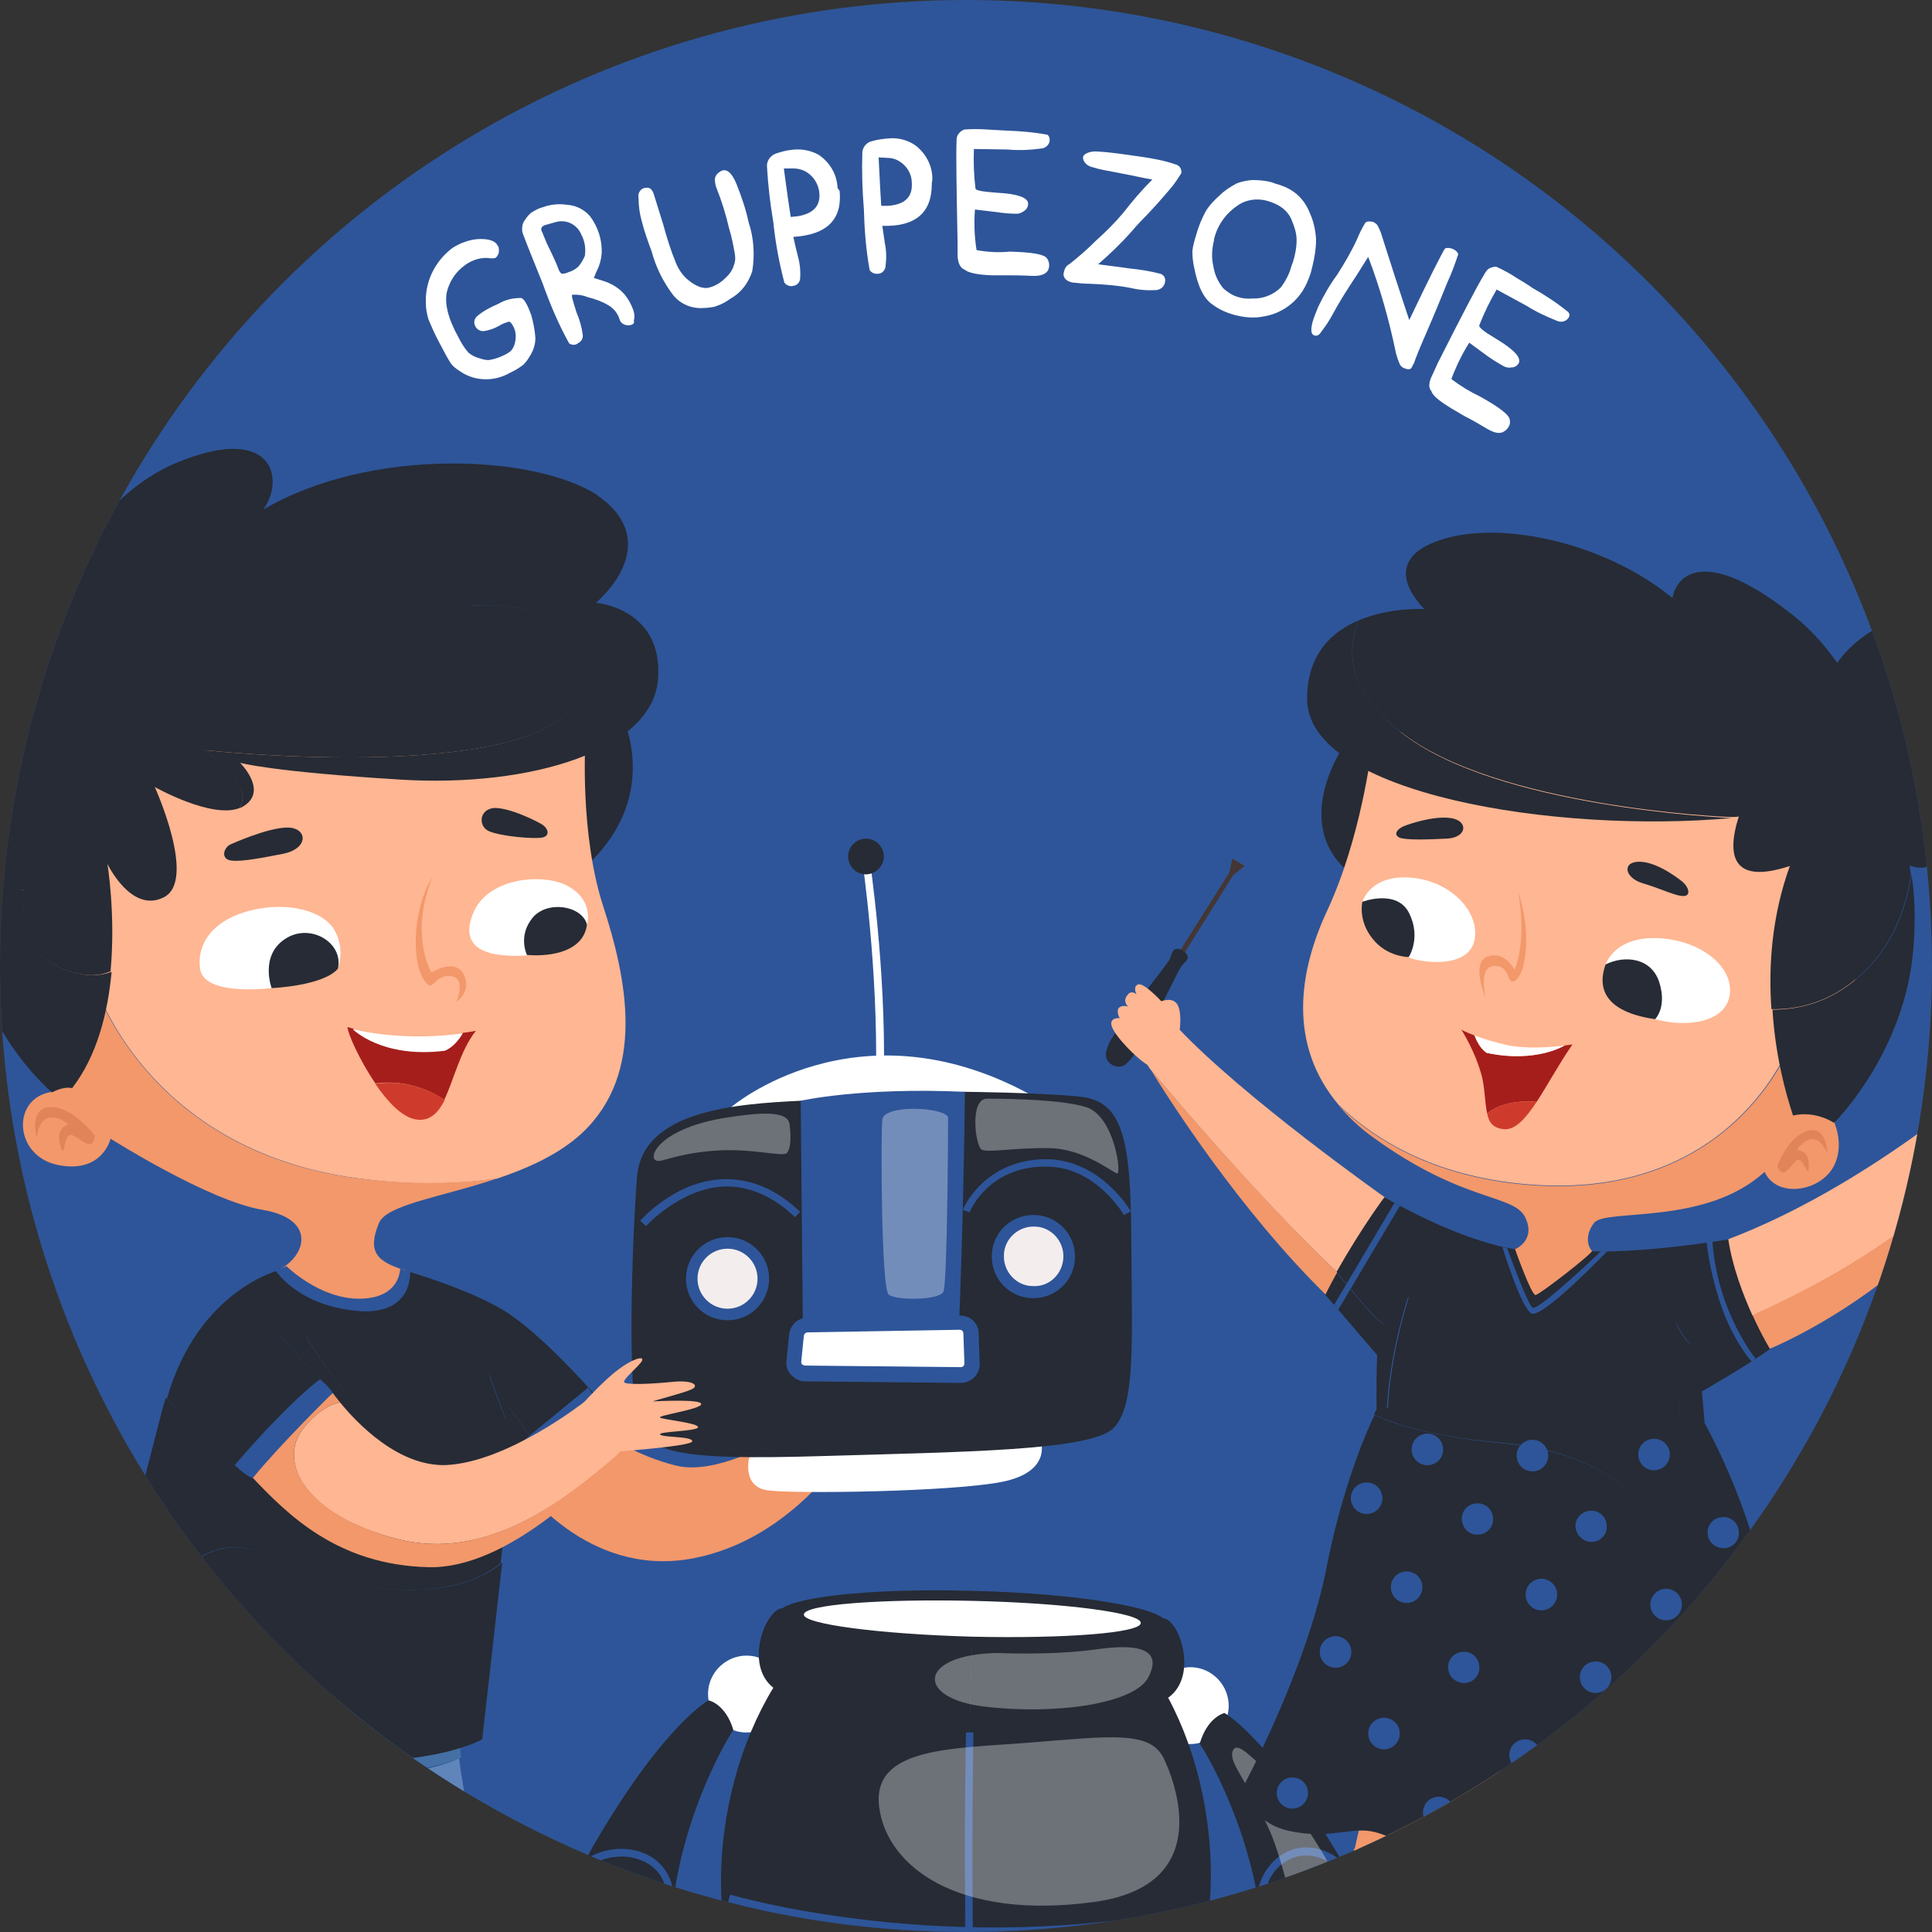 <?xml version="1.0" encoding="utf-8"?>
<!-- Generator: Adobe Illustrator 24.0.1, SVG Export Plug-In . SVG Version: 6.00 Build 0)  -->
<svg version="1.1" id="Layer_1" xmlns="http://www.w3.org/2000/svg" xmlns:xlink="http://www.w3.org/1999/xlink" x="0px" y="0px"
	 viewBox="0 0 367 367" style="enable-background:new 0 0 367 367;" xml:space="preserve">
<rect x="0" y="0" width="367" height="367" fill="#333333" stroke="none"/>
<style type="text/css">
	.st0{clip-path:url(#SVGID_2_);}
	.st1{fill:#F44D37;}
	.st2{fill:#FFFFFF;}
	.st3{fill:#443634;}
	.st4{fill:#262B35;}
	.st5{fill:#F2986B;}
	.st6{fill:#2E5599;}
	.st7{fill:#FFB692;}
	.st8{fill:#6085BA;}
	.st9{fill:#4470A5;}
	.st10{fill:#E8DDDD;}
	.st11{fill:#A51E1B;}
	.st12{fill:#CE3B2C;}
	.st13{fill:#E2845A;}
	.st14{fill:#F4EDED;}
	.st15{opacity:0.33;}
</style>
<g>
	<defs>
		<circle id="SVGID_1_" cx="183.5" cy="183.5" r="183.5"/>
	</defs>
	<use xlink:href="#SVGID_1_"  style="overflow:visible;fill:#2E5599;"/>
	<clipPath id="SVGID_2_">
		<use xlink:href="#SVGID_1_"  style="overflow:visible;"/>
	</clipPath>
	<g class="st0">
		<g>
			<g>
				<g>
					<path class="st1" d="M121.9,393.2c0,0,5.5,4.3,8.9,14.3c3.4,10,1.2,18.7-1.5,15.9c-2.7-2.8-11.6-23.2-12.7-22.2
						c-1.1,1,9.4,24.3,7.3,25.3c-2.1,0.9-14.9-7.6-16.6-20.2c-1.7-12.6,4.3-16.3,4.3-16.3S118.4,389.4,121.9,393.2z"/>
				</g>
				<g>
					<path class="st2" d="M149.1,322c0.1-4-3.1-7.4-7.1-7.5c-4-0.1-7.4,3.1-7.5,7.1c-0.1,4,3.1,7.4,7.1,7.5
						C145.7,329.2,149,326,149.1,322z"/>
				</g>
				<g>
					<path class="st2" d="M233.4,324.2c0.1-4-3.1-7.4-7.1-7.5c-4-0.1-7.4,3.1-7.5,7.1c-0.1,4,3.1,7.4,7.1,7.5
						C229.9,331.4,233.3,328.2,233.4,324.2z"/>
				</g>
				<g>
					<path class="st3" d="M151.7,395.6c0,0-1.1,7.4,30.5,8.2s30.9-6.6,30.9-6.6L151.7,395.6z"/>
				</g>
				<g>
					<path class="st4" d="M184.3,325.1l-1.9,75.1c0,0-20.8-0.9-30.6-4.6c-20.5-19.7-17.4-54.5-4.9-75
						C150.9,318.8,184.3,325.1,184.3,325.1z"/>
				</g>
				<g>
					<path class="st4" d="M184.3,325.1l-1.9,75.1c0,0,20.8,0.2,30.8-3c21.4-18.6,20.1-53.5,8.7-74.7
						C217.9,320.5,184.3,325.1,184.3,325.1z"/>
				</g>
				<g>
					<path class="st4" d="M184.7,309.1l-0.5,18.8c0,0-28.5-0.4-37.3-7.3c-5.7-4.5-1.3-15.2,1.8-15.1
						C151.6,305.6,184.7,309.1,184.7,309.1z"/>
				</g>
				<g>
					<path class="st4" d="M184.7,309.1l-0.5,18.8c0,0,28.5,1.1,37.7-5.4c5.9-4.2,2-15.1-1-15.1C217.9,307.3,184.7,309.1,184.7,309.1
						z"/>
				</g>
				<g>
					<path class="st4" d="M221.6,308.4c-0.1,2.9-16.6,4.9-37,4.3c-20.3-0.5-36.8-3.3-36.7-6.2c0.1-2.9,16.6-4.9,37-4.3
						C205.2,302.7,221.6,305.5,221.6,308.4z"/>
				</g>
				<g>
					<g>
						<path class="st2" d="M166.4,204.4c0.4-20.7-2.6-40.8-2.6-41l1.4-0.2c0,0.2,3.1,20.4,2.7,41.2L166.4,204.4z"/>
					</g>
				</g>
				<g>
					<g>
						<path class="st4" d="M167.9,162.8c0-1.9-1.4-3.4-3.3-3.5c-1.9,0-3.4,1.4-3.5,3.3c0,1.9,1.4,3.4,3.3,3.5
							C166.3,166.1,167.8,164.6,167.9,162.8z"/>
					</g>
				</g>
				<g>
					<path class="st5" d="M99.2,282.2c0,0,12.2,17.4,32,13.9c19.8-3.5,30.5-22,30.5-22l-14.7-0.4c0,0-11,6.6-18.6,4.7
						s-12.5-5.5-12.5-5.5L99.2,282.2z"/>
				</g>
				<g>
					<path class="st2" d="M142.3,276.9c0,0-1.4,5.5,3.5,6.2s34.9,0.3,44.5-1.6c9.6-1.9,7.4-7.8,7.4-7.8S154.1,270.8,142.3,276.9z"/>
				</g>
				<g>
					<path class="st2" d="M138.9,210.3c0,0,23.6-20.2,56.4-2.6C165.2,220.1,138.9,210.3,138.9,210.3z"/>
				</g>
				<g>
					<path class="st4" d="M183.2,207.4c0,0,13.4,0.1,21.8,0.9c8.3,0.8,9.8,7.9,9.9,27.2c0.1,19.3,0.9,31.5-3.4,35.8
						c-4.3,4.3-28.9,4.5-55.6,5.3s-32.7-0.6-34.7-6.3c-2-5.7-1.2-33.6-0.2-46.7c1-12.8,19.2-13.9,31-14.5
						C163.8,208.5,183.2,207.4,183.2,207.4z"/>
				</g>
				<g>
					<path class="st6" d="M152.5,251.2l-0.4-42.1c0,0,11.4-2.6,31.2-1.7c-0.3,25.2-1.1,43.7-1.1,43.7L152.5,251.2z"/>
				</g>
				<g>
					<path class="st2" d="M152.2,251.9l31.5-0.3l0.4,8.7c0,0-30.9,1.1-32.2,0.1C150.7,259.3,152.2,251.9,152.2,251.9z"/>
				</g>
				<g>
					<g>
						<path class="st5" d="M9.4,376c4.5-0.5,15.7,0.2,24.8,1.8c-0.4-4.6-2-11.6-2.8-11.9c0,0-12,3.1-14.4,2.9
							c-2.3-0.1-2.8-2.5-5.1-2.3c-2.2,0.3-3.2,2.7-4.9,5.1c-1.7,2.3-5.7,3.4-5.1,4.6C3.6,376.2,6.5,376.3,9.4,376z"/>
					</g>
					<g>
						<path class="st5" d="M16,377.8c4.5,0.9,15.1,3.9,17.4,4.1c0.8,0,0.9-1.7,0.7-4.1c-9.1-1.6-20.2-2.2-24.8-1.8
							c-2.9,0.3-5.8,0.3-7.4,0.2c0,0,0,0,0,0.1C2.8,377.5,11.5,376.9,16,377.8z"/>
					</g>
				</g>
				<g>
					<g>
						<path class="st7" d="M-11.8,385.4c4.5-0.5,15.7,0.2,24.8,1.8c-0.4-4.6-2-11.6-2.8-11.9c0,0-12,3.1-14.4,2.9
							c-2.3-0.1-2.8-2.5-5.1-2.3c-2.2,0.3-3.2,2.7-4.9,5.1c-1.7,2.3-5.7,3.4-5.1,4.6C-17.5,385.7-14.7,385.7-11.8,385.4z"/>
					</g>
					<g>
						<path class="st5" d="M-5.1,387.3c4.5,0.9,15.1,3.9,17.4,4.1c0.8,0,0.9-1.7,0.7-4.1c-9.1-1.6-20.2-2.2-24.8-1.8
							c-2.9,0.3-5.8,0.3-7.4,0.2c0,0,0,0,0,0.1C-18.4,387-9.6,386.4-5.1,387.3z"/>
					</g>
				</g>
				<g>
					<g>
						<path class="st8" d="M60.2,336.8c-22.8-1.8-30.3-1.4-31.9,8.5c-1.6,10-0.7,25.5,0.1,26.3c0.8,0.8,7.7,9,3.9,7.4
							c-3.8-1.6-7.1-7.7-7.1-6.2c0,1.4,1.7,7.5-0.2,6.1c-1.8-1.5-3-3.8-3.8-3.8c-0.5,0-7.8,0.8-12.8,1.4c-0.2,5.3-0.2,13.9,1.5,21
							c17.8,1.1,30.5,1.6,38.6-0.1c0.3-0.2,5.3-2.9,5.3-12.3c0-9.7-0.5-28.4-1.5-31.3c-1-2.9-6.9-8.5-6.9-8.5s10.7,5.1,13.2,4.4
							c2.5-0.7,15.7-5.9,15.2-5.6c-0.4,0.3-12.5,9.4-11.3,9.5c1.2,0.1,5.1,0,4.8,0.1c-0.2,0.1-5.7,3.9-6,4.7
							c-0.2,0.8,1.8,17.4,3,19.7c1.3,2.2,4.7,5.8,4.1,5.9c-0.6,0.1-4.9-3.5-4.6-1.9c0.3,1.7,3,6.4,13.7,5.4
							c6.4-0.6,10.5-2.8,12.7-4.6c0.2-0.6,0.5-1.1,0.6-1.8c3.7-12.8-2.1-35.1-3.6-47.1C83.5,335.8,75.1,338,60.2,336.8z"/>
					</g>
					<g>
						<path class="st9" d="M21.5,322.5c0,0-1.1,7.4-0.5,19.6c0.6,12.2,2.6,28.5,1.8,28.4c-0.7,0-14.1,0.7-14.1,0.7s-0.2,2-0.3,5.1
							c5-0.6,12.3-1.4,12.8-1.4c0.8,0,1.9,2.4,3.8,3.8c1.8,1.5,0.1-4.6,0.2-6.1c0-1.4,3.3,4.6,7.1,6.2c3.8,1.6-3.1-6.6-3.9-7.4
							c-0.7-0.8-1.7-16.3-0.1-26.3c1.6-10,9.1-10.3,31.9-8.5c14.9,1.2,23.3-1.1,27.4-2.7c-0.2-1.7-0.3-3.2-0.3-4.4
							C87.3,319.9,21.5,322.5,21.5,322.5z"/>
					</g>
					<g>
						<path class="st9" d="M64.1,382.1c-0.3-1.7,4,2,4.6,1.9c0.6-0.1-2.9-3.7-4.1-5.9c-1.3-2.2-3.3-18.9-3-19.7
							c0.2-0.8,5.7-4.6,6-4.7c0.2-0.1-3.6,0-4.8-0.1c-1.2-0.1,10.8-9.2,11.3-9.5c0.4-0.3-12.7,4.8-15.2,5.6
							c-2.5,0.7-13.2-4.4-13.2-4.4s5.9,5.7,6.9,8.5c1,2.9,1.5,21.6,1.5,31.3c0,9.4-5,12.1-5.3,12.3c4.3-0.9,7.4-2.5,9.1-5.1
							c11.6,1.2,27.8,3.3,32.8-9.3c-2.2,1.7-6.3,4-12.7,4.6C67,388.5,64.3,383.7,64.1,382.1z"/>
					</g>
				</g>
				<g>
					<g>
						<path class="st4" d="M72.3,301.7c-18.2-1.9-22.8-11-32.8-6.6c-7.6,3.4-14.3,22.2-17,30.9c5.9,2.4,16.4,5.6,31.9,7.6
							c26,3.3,37.2-3.2,37.2-3.2l3.8-33.6C92.9,299,86.2,303.2,72.3,301.7z"/>
					</g>
					<g>
						<path class="st4" d="M47.8,280.5c18.3,4,15.4-15.9,15.4-15.9l-10.1-10.9l5.7,4.3c0,0-0.3-3.1-0.4-3.9
							c-0.1-0.1-0.1-0.2-0.1-0.3c0-0.1,0.1,0.1,0.1,0.3c1.1,2.2,11.2,18.6,20.5,21.1c9.8,2.6,13.7-1.6,14.3-3.3
							c0.6-1.6-0.3-11.3-0.3-11c0,0.3,3.2,8.7,3.2,8.7l0.6-2.3l5.3,7.2l-1.6,6.3l12.3-16.2c0,0-10-11.4-16.9-15.6
							c-6.8-4.2-18.7-7.6-18.7-7.6l-2.7,1.3c-8,1.3-21.1-1.5-21.1-1.5s-15.6,3.6-21.6,24.5C34.8,269.3,41.6,276.7,47.8,280.5z"/>
					</g>
					<g>
						<path class="st10" d="M58.3,254.1c0-0.2-0.1-0.3-0.1-0.3C58.2,253.8,58.3,253.9,58.3,254.1z"/>
					</g>
					<g>
						<path class="st4" d="M100.3,280.7l1.6-6.3l-5.3-7.2l-0.6,2.3c0,0-3.2-8.3-3.2-8.7c0-0.3,0.9,9.4,0.3,11
							c-0.6,1.6-4.5,5.9-14.3,3.3c-9.2-2.5-19.4-18.9-20.5-21.1c0.2,0.9,0.4,3.9,0.4,3.9l-5.7-4.3l10.1,10.9c0,0,2.8,19.9-15.4,15.9
							c-6.2-3.8-12.9-11.2-16.2-14.9c-0.2,0.6-0.3,1.1-0.5,1.6c-5.7,22.3-14.7,56.1-14.7,56.1s2,1.2,6,2.8c2.7-8.7,9.3-27.5,17-30.9
							c10-4.5,14.6,4.7,32.8,6.6c13.9,1.5,20.6-2.7,23-4.8l1.3-11.4L100.3,280.7z"/>
					</g>
				</g>
				<g>
					<path class="st4" d="M118,135.7c0,0,7.9,14.9-6.2,28.4c-10-10.8-4-22.7-4-22.7L118,135.7z"/>
				</g>
				<g>
					<path class="st7" d="M67.7,223.8c10.1,1.4,19,1.2,26.7,0.1c5.9-2,11.8-4.6,16.2-8.7c12.1-11.4,8.5-29.2,4-43
						c-4.5-13.8-3.4-31.4-3.4-31.4c-5.3-13.3-45.3-32.6-82.6-12.5C0.4,143.6,2.2,175.1,6.2,194l11.8-7.2
						C18,186.8,27.5,218.3,67.7,223.8z"/>
				</g>
				<g>
					<path class="st5" d="M11,221.3c8.5,1.7,10-5,10-5s18.6,11.8,28.8,13.5c10.2,1.7,8.5,8.5,3.4,11.3c12.7,11.6,24.7,7,23.8,0.2
						c-5.4-1.6-7.3-3.5-5-9c1.5-3.5,11.9-4.9,22.3-8.4c-7.7,1-16.6,1.2-26.7-0.1c-40.1-5.4-49.7-37-49.7-37L6.2,194
						c1.3,6.1,2.8,10.9,3.7,13.4C2.1,208.5,2.6,219.6,11,221.3z"/>
				</g>
				<g>
					<path class="st2" d="M110,177.4l1.5-1.7c0,0,1.4-4.4-3.3-7.2c-4.6-2.8-15.3-1.9-18.2,4.7c-2.9,6.6,1.8,8.8,10,8.3
						C107.6,178.5,110,177.4,110,177.4z"/>
				</g>
				<g>
					<path class="st2" d="M61.5,183.9l2.7,0.1c0,0,1.4-3.6-0.6-7.2c-2-3.7-8.8-5.7-16.2-3.8c-7.5,2-10,6.7-9.4,11s8.8,4.2,13.6,3.7
						C56,186,61.5,183.9,61.5,183.9z"/>
				</g>
				<g>
					<path class="st4" d="M51.6,187.7c0,0-2.3-6.1,2.5-9.3c4.7-3.2,11.2,0.6,10.1,5.6C61.4,187.3,51.6,187.7,51.6,187.7z"/>
				</g>
				<g>
					<path class="st4" d="M100.1,181.4c0,0-1.8-3.6,1.1-7.1c2.8-3.3,9.3-2.3,10.3,1.3C110.9,180.6,105,181.8,100.1,181.4z"/>
				</g>
				<g>
					<path class="st4" d="M43.8,160.4c0,0,7-3.2,10.8-3.2c3.8,0,4.2,4-0.9,5c-5.1,1-9,1.7-10.4,1.1
						C41.9,162.6,42.8,160.8,43.8,160.4z"/>
				</g>
				<g>
					<path class="st4" d="M102.6,156.4c0,0-4.7-2.6-8.1-2.9c-3.4-0.3-3.9,3.4-1.6,4.4c2.4,1,8.5,1.5,10.1,1.2
						C104.6,158.8,104.2,157.2,102.6,156.4z"/>
				</g>
				<g>
					<g>
						<path class="st4" d="M38.9,142.5c0,0,66.6,7.2,71.7-11.4c5.1-18.6-21.6-16-21.6-16s19.7-3.7,24.4-11.7c1.9-3.3,1.3-6.6,0-9.4
							c-11.9-7.6-42.9-9.2-63.4,2.8c4.2-5.8,1.9-16.4-16.2-9C15.8,95.2,9,116.6,9,116.6s1.4-12.7-4.5-8.6
							c-5.9,4.1-1.3,19.8-1.3,19.8s-10.1-4.3-10.7,2.1c-0.6,6.5,7.3,4.2,7.3,4.2s-2.9,3.4-5.2,10.1c-0.2,3.2-0.2,7.5,0.6,12.7
							c2,12.4,9.5,12.2,9.5,12.2s-3.3,11.4,8.2,15.3c3.5,1.2,6.1,1,8.1,0.1c1-10.9-0.6-20.4-0.6-20.4s4.6,9.6,10.8,6.3
							c6.2-3.3-1.8-20.9-1.8-20.9s10.8,6.1,16.1,4C48.5,148.5,38.9,142.5,38.9,142.5z"/>
					</g>
					<g>
						<path class="st4" d="M13,184.4c-11.5-3.9-8.2-15.3-8.2-15.3s-7.5,0.1-9.5-12.2c-0.8-5.2-0.9-9.5-0.6-12.7
							c-2.1,6-3.8,14.8-2.6,26.5c2.6,24.6,17.8,36.8,17.8,36.8s2.1-1.2,3.8-0.8c4.8-6.2,6.8-14.5,7.5-22.1
							C19.1,185.4,16.5,185.6,13,184.4z"/>
					</g>
					<g>
						<path class="st4" d="M45.6,144.9c0,0,5.9,1.7,30.6,3.2c24.7,1.5,47.8-5.6,48.8-19.1c1-13.5-11.8-14.5-11.8-14.5
							s12.1-9.9,2.2-18.9c-0.6-0.5-1.3-1.1-2.1-1.6c1.3,2.8,1.9,6.2,0,9.4c-4.7,8-24.4,11.7-24.4,11.7s26.7-2.6,21.6,16
							c-5.1,18.6-71.7,11.4-71.7,11.4s9.6,6,6.7,11c0.2-0.1,0.4-0.1,0.5-0.2C51.2,150.4,45.6,144.9,45.6,144.9z"/>
					</g>
				</g>
				<g>
					<path class="st5" d="M82.1,166.7c0,0-2.8,4-3.1,11.1c-0.3,7.1,2.1,9.5,2.8,9.4c0.7-0.1,1.7-2.3,4.2-1.7
						c2.5,0.6,0.7,4.8,0.7,4.8s3-2,1.4-5.2c-1.7-3.2-6-0.4-6.1-0.4C81.8,184.7,77.8,177.4,82.1,166.7z"/>
				</g>
				<g>
					<path class="st11" d="M84.4,208.9c1.8-3.7,3-9.3,6-13.1c-0.9,0.2-1.7,0.3-2.5,0.4c-0.6,1-1.8,2.6-3.4,3.3
						c-12,1.6-17.4-4.1-17.4-4.1l0,0c-0.7-0.2-1.1-0.3-1.1-0.3c0.1,1.3,2.3,6.3,5.3,10.7C74.3,205.4,79.2,205.5,84.4,208.9z"/>
				</g>
				<g>
					<path class="st12" d="M79.4,212.7c2.4,0.2,3.9-1.4,5.1-3.8c-5.3-3.4-10.2-3.5-13.2-3C73.7,209.4,76.6,212.5,79.4,212.7z"/>
				</g>
				<g>
					<path class="st2" d="M84.5,199.6c1.7-0.7,2.8-2.3,3.4-3.3c-10,1.4-18-0.1-20.9-0.8l0,0C67,195.5,72.5,201.1,84.5,199.6z"/>
				</g>
				<g>
					<path class="st6" d="M52.4,241.4c0,0,4.1,6.5,15.2,7.6c11,1.1,10.3-7.4,10.3-7.4l-1.9-0.6c0,0,0.1,5.6-7.6,5.7s-14-6.2-14-6.2
						L52.4,241.4z"/>
				</g>
				<g>
					<path class="st6" d="M99.4,273.7l12.3-10.1l1.7,2.3C113.5,265.9,105.1,273.1,99.4,273.7z"/>
				</g>
				<g>
					<path class="st7" d="M109.2,269.5l1.7-3.1c0,0,3.9-4.3,6.5-6.2c2.6-2,4.9-2.7,4.6-1.8c-0.3,0.9-3.9,3.7-3.4,4.2
						c0.5,0.5,5.2,0.3,9.1-0.1c4-0.4,5.2,0.7,3.7,1.4c-1.4,0.7-7.8,2.3-7.3,2.3c0.5,0,9-0.5,9.1,0.5s-8.6,2.2-7.8,2.6
						c0.8,0.4,7.2,1,7.2,1.8c0,0.8-7.7,0.8-7.2,1.4c0.5,0.6,6.2,0.3,6.1,1.3c-0.1,0.9-13.7,1.9-13.7,1.9S111.5,276.5,109.2,269.5z"
						/>
				</g>
				<g>
					<g>
						<path class="st7" d="M57.5,271.5c-4.7,6.1,0.3,16.3,17.8,20.8c17.5,4.6,32.4-7.8,41.6-15.6c0.6-0.7,1-1.1,1-1.1l-6.9-9.3
							c0,0-14.6,11.5-26.3,12c-9.1,0.3-17-8.1-20.1-11.9C62.9,266.7,60.3,267.9,57.5,271.5z"/>
					</g>
					<g>
						<path class="st5" d="M47.8,280.5c6.9,7.3,16.4,16.8,33.6,17.2c15,0.4,31.4-16.5,35.5-21c-9.3,7.8-24.2,20.2-41.6,15.6
							c-17.5-4.6-22.5-14.8-17.8-20.8c2.8-3.6,5.4-4.8,7.1-5.1c-0.9-1.1-1.4-1.8-1.4-1.8S56,270.6,47.8,280.5z"/>
					</g>
				</g>
				<g>
					<path class="st6" d="M63.2,264.6c0,0-10.1,9.9-15.2,16.2c-1.7-0.7-3.4-2.5-3.4-2.5s4.3-5.1,8.9-9.7c4.5-4.6,7.3-6.6,7.3-6.6
						S62.9,263.8,63.2,264.6z"/>
				</g>
				<g>
					<path class="st13" d="M18,215.7c0,0-4.1-5.5-8.4-5.4S7,216.2,7,216.2s0.1-3.1,2-3.8c1.9-0.7,4,1.2,4,1.2s-2.5,0.6-1.6,3.8
						c0.9,3.2,0.6-0.9,1.7-1.7C14.2,214.8,17.7,219.8,18,215.7z"/>
				</g>
				<g>
					<path class="st9" d="M13.4,374.4c0,0-0.6,3.7-0.2,12.2c0.4,8.4,0.9,11.1,0.9,11.1l1.8,0.1c0,0-0.7-4.3-1.1-11.9
						c-0.3-7.6,0.5-12.1,0.5-12.1S13.5,372.3,13.4,374.4z"/>
				</g>
				<g>
					<path class="st9" d="M57.9,350.3c0,0,4.1-5.4,5.1-14.9c0.6-0.2,0.8,0,0.8,0s-0.5,4.5-2.3,8.8c-1.8,4.2-3.2,6.4-3.2,6.4
						L57.9,350.3z"/>
				</g>
				<g>
					<circle class="st6" cx="138.2" cy="242.9" r="7.9"/>
				</g>
				<g>
					<circle class="st14" cx="138.2" cy="242.9" r="5.7"/>
				</g>
				<g>
					<path class="st6" d="M204.2,238.9c0.1-4.4-3.3-8-7.7-8.1c-4.4-0.1-8,3.3-8.1,7.7c-0.1,4.4,3.3,8,7.7,8.1
						C200.5,246.7,204.1,243.3,204.2,238.9z"/>
				</g>
				<g>
					<path class="st14" d="M202,238.8c0.1-3.1-2.4-5.8-5.5-5.8c-3.1-0.1-5.8,2.4-5.8,5.5c-0.1,3.1,2.4,5.8,5.5,5.8
						C199.3,244.5,201.9,242,202,238.8z"/>
				</g>
				<g>
					<g>
						<path class="st6" d="M152.9,262.4c-1,0-1.9-0.5-2.6-1.2c-0.7-0.7-1-1.7-0.9-2.7l0.5-5c0.2-1.8,1.7-3.2,3.5-3.2l28.9-0.4
							c2.1,0,3.6,1.5,3.6,3.4l0.2,5.7c0,1-0.3,1.9-1,2.6c-0.7,0.7-1.6,1.1-2.6,1.1L152.9,262.4C152.9,262.4,152.9,262.4,152.9,262.4
							z M153.4,253.1c-0.4,0-0.6,0.3-0.7,0.6l-0.5,5c0,0.3,0.1,0.4,0.2,0.5c0.1,0.1,0.3,0.1,0.5,0.2l29.6,0.3c0.3,0,0.4-0.1,0.5-0.2
							c0.1-0.1,0.2-0.3,0.2-0.5l-0.2-5.7c0-0.4-0.3-0.7-0.7-0.7L153.4,253.1z"/>
					</g>
				</g>
				<g>
					<path class="st2" d="M216.7,308.3c0,1.9-14.4,3-32.1,2.6c-17.7-0.5-32-2.4-31.9-4.2c0-1.9,14.4-3,32.1-2.6
						C202.5,304.5,216.8,306.4,216.7,308.3z"/>
				</g>
				<g>
					<path class="st4" d="M139.3,328.6c0,0-8,12.1-11,29.7c-3,17.6-1.8,24.5-3.9,25.9c-2,1.4-20,8.6-22.1,6.7
						c-2.1-1.9-1.6-20,11.3-41.8c12.9-21.8,21-26.1,21-26.1S137.8,323.6,139.3,328.6z"/>
				</g>
				<g>
					<path class="st3" d="M124.8,388.7c0.1-5.4-4.1-9.9-9.6-10.1c-5.4-0.1-9.9,4.1-10.1,9.6c-0.1,5.4,4.1,9.9,9.6,10.1
						S124.6,394.1,124.8,388.7z"/>
				</g>
				<g>
					<path class="st1" d="M245.6,395.7c0,0-5.5,4.3-8.8,14.3c-3.3,10-1.1,18.7,1.6,15.9c2.7-2.8,11.5-23.2,12.7-22.3
						c1.1,1-9.3,24.4-7.2,25.3c2.1,0.9,14.9-7.7,16.5-20.3c1.6-12.6-4.3-16.3-4.3-16.3S249,391.9,245.6,395.7z"/>
				</g>
				<g>
					<path class="st4" d="M227.9,331.2c0,0,8,12.1,11.1,29.7c3.1,17.6,1.9,24.4,4,25.8c2,1.4,20.1,8.5,22.2,6.6
						c2.1-1.9,1.6-20.1-11.5-41.8c-13-21.7-21.1-26.1-21.1-26.1S229.4,326.1,227.9,331.2z"/>
				</g>
				<g>
					<path class="st3" d="M242.7,391.2c-0.2-5.4,4.1-9.9,9.5-10.1c5.4-0.2,9.9,4.1,10.1,9.5c0.2,5.4-4.1,9.9-9.5,10.1
						C247.3,400.9,242.8,396.6,242.7,391.2z"/>
				</g>
				<g>
					<path class="st6" d="M183.5,367.5c-26.4-0.7-44.9-6.2-45.2-6.2l0.4-1.4c0.4,0.1,41.7,12.3,89.1,2.3l0.3,1.4
						C212.1,366.9,196.8,367.8,183.5,367.5z"/>
				</g>
				<g>
					<path class="st6" d="M183.4,366.8c-0.3-19.4,0.1-37.5,0.1-37.7l1.4,0c0,0.2-0.3,18.3-0.1,37.6L183.4,366.8z"/>
				</g>
				<g>
					<path class="st6" d="M126.5,359.3c0-0.2-0.3-4.3-4.9-6c-4.8-1.8-9,0.8-9.1,0.8l-0.8-1.2c0.2-0.1,4.9-3,10.3-1
						c5.5,2.1,5.8,7.1,5.8,7.3L126.5,359.3z"/>
				</g>
				<g>
					<path class="st6" d="M240.3,359.7l-1.4-0.2c0-0.2,0.7-5.3,5.5-7.7c4.9-2.4,9.4,0.9,9.6,1.1l-0.9,1.2c0,0-4.1-3-8.1-0.9
						C240.9,355.1,240.3,359.6,240.3,359.7z"/>
				</g>
				<g>
					<path class="st6" d="M122.7,232.9l-1.1-1c0.3-0.3,6.6-7.5,15.6-7.9c5.2-0.2,10.2,1.8,14.8,6.2l-1,1c-4.3-4.1-8.9-6-13.7-5.8
						C129,225.9,122.8,232.9,122.7,232.9z"/>
				</g>
				<g>
					<path class="st6" d="M184.2,230.3l-1.3-0.5c0-0.1,3.9-9.4,15.5-9.6c0.2,0,0.4,0,0.7,0c10,0.3,15.5,9.5,15.7,9.9l-1.3,0.7
						c-0.1-0.1-5.4-9.4-15.1-9.2C187.8,221.7,184.3,229.9,184.2,230.3z"/>
				</g>
				<g class="st15">
					<path class="st2" d="M180.1,212.3c0,0-0.1,31.5-0.9,33.1c-0.8,1.6-9,1.7-10.4,0.5c-1.4-1.2-1.5-30.2-1.2-33.2
						C167.9,209.7,179.6,210.3,180.1,212.3z"/>
				</g>
				<g class="st15">
					<path class="st2" d="M187.5,208.7c0,0,13.4-0.1,18.8,1.6c5.4,1.7,6.8,12.8,5.9,12.6c-0.9-0.2-6.5-4.8-13-4.8
						c-6.5-0.1-11.5,0.9-12.7,0.3C185.3,217.8,184.1,208.7,187.5,208.7z"/>
				</g>
				<g class="st15">
					<path class="st2" d="M126.3,216.6c0,0,3.2-2.9,11.1-4.2c7.9-1.3,12.4-1.3,12.6,1.3c0.3,2.6,0.2,4.4-0.5,5.3
						c-0.7,0.9-6.7-1-14-0.4c-7.2,0.6-9.8,2.2-10.7,1.9C123.8,220.3,123.8,218.6,126.3,216.6z"/>
				</g>
				<g class="st15">
					<path class="st2" d="M189.4,314c0.2,0,10.4,0.5,18.9-0.7c8.5-1.2,12.4,0.2,9.9,5.2c-2.4,5.1-17.5,7.3-31,5.7
						C173.8,322.7,174.3,314.3,189.4,314z"/>
				</g>
				<g class="st15">
					<path class="st2" d="M220.9,333.7c0,0,12.7,24.1-13.1,27.6c-25.8,3.5-39.4-6.7-40.8-18.1c-1.4-11.4,13.9-11,28.9-12.2
						C210.9,329.8,218.2,328.8,220.9,333.7z"/>
				</g>
				<g class="st15">
					<path class="st2" d="M239.7,335.5c0,0,11.5,14.2,16.1,25.3c4.6,11.1,0.5,13.3-4.6,11.6c-5.1-1.7-6.1-16.4-10.4-25.5
						c-4.3-9.2-7.2-11.9-6.7-14.1C234.7,330.6,237.2,333.3,239.7,335.5z"/>
				</g>
			</g>
			<g>
				<g>
					<g>
						<path class="st5" d="M274.5,351.9c9.1,2,12.6,5.6,12.6,5.6c1.2,0.7,24.7,2.2,25.8,2.1c1.1-0.1,0.1-2.3,3.1-3.5
							c3-1.2,4.1,1.8,6.1,3.1c2,1.3,6.4,1.1,6.3,2.9c-0.1,1.8-5.8,2.5-10.4,4.3c-4.6,1.8-13.5,5.4-31.1,8.8
							c-17.6,3.4-29.6,1.8-30.7-9.4c-0.5-5.2,0.1-10.4,1-14.6C261.3,351,268.4,350.6,274.5,351.9z"/>
					</g>
					<g>
						<path class="st5" d="M292.3,339.9c-1.6,5.2-6.4,17-5.2,17.6c0,0-3.5-3.6-12.6-5.6c-6.1-1.3-13.2-0.9-17.2-0.5
							c1-4.9,2.2-8.4,2.2-8.4C263.2,333.9,293.9,334.7,292.3,339.9z"/>
					</g>
				</g>
				<g>
					<g>
						<path class="st7" d="M302.3,355.5c9.1,2,12.6,5.6,12.6,5.6c1.2,0.7,24.7,2.2,25.8,2.1c1.1-0.1,0.1-2.3,3.1-3.5
							c3-1.2,4.1,1.8,6.1,3.1c2,1.3,6.4,1.1,6.3,2.9c-0.1,1.8-5.8,2.5-10.4,4.3c-4.6,1.8-13.5,5.4-31.1,8.8
							c-17.6,3.4-29.6,1.8-30.7-9.4c-0.5-5.2,0.1-10.4,1-14.6C289.1,354.6,296.2,354.2,302.3,355.5z"/>
					</g>
					<g>
						<path class="st5" d="M320.2,343.5c-1.6,5.2-6.4,17-5.2,17.6c0,0-3.5-3.6-12.6-5.6c-6.1-1.3-13.2-0.9-17.2-0.5
							c1-4.9,2.2-8.4,2.2-8.4C291,337.5,321.7,338.3,320.2,343.5z"/>
					</g>
				</g>
				<g>
					<g>
						<path class="st4" d="M251.9,298.2c3.1-15.9,7.7-26.3,9.2-29.4c2.9,1.4,10.1,4,23.7,5.3c18.7,1.7,34.5,9.5,39.1,41.2
							c2.3,16-0.5,27.6-3.9,35.1c-0.4-0.1-0.7-0.2-1.1-0.2c-4.7-0.7-8.1,3.2-15.4,3.1c-7.3,0-9.3-2.8-15-3.3
							c-5.6-0.4-9.2,2.3-16.3,1.6c-7.2-0.7-6.7-2.5-11.1-3.6c-4.4-1.1-8.4,1.5-16.2-0.2c-7.7-1.7-8.8-8.3-8.8-8.3
							S248.1,317.3,251.9,298.2z"/>
					</g>
					<g>
						<path class="st4" d="M323.8,315.2c-4.6-31.6-20.4-39.5-39.1-41.2c-13.6-1.2-20.7-3.9-23.7-5.3c0.3-0.6,0.5-1,0.5-1
							s31.1-4.7,62.2,2.4c14.9,27.6,15.8,54.8,17.3,77.6c-7.1,6.8-16.1,3.6-21.1,2.5C323.3,342.8,326.1,331.2,323.8,315.2z"/>
					</g>
				</g>
				<g>
					<g>
						<path class="st4" d="M262.8,251.4c-1.3-0.3-8.8-9.7-8.8-9.7s-0.3,0.1-0.7,0.4c2-4.8,5.8-12.7,9.8-14.6
							c15.7,8.9,24.8,9.8,24.8,9.8s4.9,1,14.6,0.4c10.9,0.3,26-2.3,26-2.3s1.9,4.4,5.8,14.9c-0.5-0.3-0.8-0.5-0.8-0.5
							s-11,6-12.2,5.5c-1.2-0.5-2.9-4-2.9-4s1,16,0.6,17.3c-0.4,1.3-20.2,3.3-20.9,3.3c-2.6,0-5.4,0-8.3-0.1
							c-14.5-0.4-22.8-2.3-26.2-3.4c0.4-11.2,4.1-22.2,4.1-22.2S264.1,251.7,262.8,251.4z"/>
					</g>
					<g>
						<path class="st4" d="M318.3,251.3c0,0,1.7,3.5,2.9,4c1.2,0.5,12.2-5.5,12.2-5.5s0.3,0.2,0.8,0.5c0.7,1.8,1.4,3.8,2.1,5.9
							c-4.7,3.4-13,8.1-13,8.1l0.5,5.9c0,0-10.3,1.6-25.7,1.7c0.6-0.1,20.4-2,20.9-3.3C319.3,267.3,318.3,251.3,318.3,251.3z"/>
					</g>
					<g>
						<path class="st4" d="M261.6,257.4c-2.2-2.6-9.9-11.5-9.9-11.5s0.6-1.6,1.5-3.8c0.5-0.2,0.7-0.4,0.7-0.4s7.5,9.4,8.8,9.7
							c1.3,0.3,4.8-5.1,4.8-5.1s-3.7,10.9-4.1,22.2c-1.3-0.4-1.9-0.7-1.9-0.7S261.4,262.8,261.6,257.4z"/>
					</g>
				</g>
				<g>
					<g>
						<polygon class="st3" points="235.3,163.8 236.4,164.5 234.2,166.3 224.7,181.5 224.8,180.6 223.9,181 233.5,165.8 
							234.1,163.1 						"/>
					</g>
					<g>
						<path class="st4" d="M222.1,182.4c0.5-1,0.6-3,2.6-1.8c2,1.3,0.2,2.2-0.4,3.1c-0.6,0.9-6.9,14.2-9.2,17.1
							c-0.4,0.6-0.9,1-1.3,1.4c-1.6,1.2-4.1-0.3-3.7-2.3c0.1-0.5,0.3-1.1,0.6-1.8C212.4,194.8,221.6,183.3,222.1,182.4z"/>
					</g>
				</g>
				<g>
					<path class="st4" d="M255.8,140.8c0,0-11.6,15.9,1.3,25.6c6-7.6,6.9-20,6.9-20L255.8,140.8z"/>
				</g>
				<g>
					<path class="st7" d="M292,225.1c-18.6-1.1-30.5-8.3-37.7-15.2c-9.7-11.5-7.6-25.3-2.2-36.9c6.4-13.7,8.4-30.4,8.4-30.4
						s38.1-28.5,71.1-3c23,17.7,22.1,46.5,19.5,62.3l-11.3-3.1C339.8,198.8,329.1,227.3,292,225.1z"/>
				</g>
				<g>
					<path class="st5" d="M347.8,222.4c-3,4.1-10.4,5-12.6,0.2c-11.2,10.3-30.2,6.9-32.4,9.7c-2.1,2.8-0.8,5-0.4,5.3
						c0.4,0.3-9.9,8.3-10.7,8.4c-0.8,0.1-3.9-8.7-3.9-8.7s4.1-1.7,1.9-6.1c-2.2-4.4-11.7-2.7-28.8-15.1c-2.7-1.9-4.8-4-6.6-6.1
						c7.2,6.9,19.1,14.1,37.7,15.2c37.1,2.2,47.9-26.3,47.9-26.3l11.3,3.1c-1.2,6.9-2.7,11.4-2.7,11.4S350.7,218.3,347.8,222.4z"/>
				</g>
				<g>
					<path class="st2" d="M261.3,174c-0.1-0.1-2.5-2.7-2.5-2.7s1.5-5.1,8.9-4.6c7.4,0.4,13.5,6.2,12.4,11.9
						c-1.2,5.6-10.4,4.2-12.4,3.3C265.5,180.9,261.3,174,261.3,174z"/>
				</g>
				<g>
					<path class="st2" d="M308.1,185.9c0-0.1-3.1-2.7-3.1-2.7s1.6-5.2,9.6-5c8,0.2,14.6,5.1,14,10.6c-0.6,5.4-8.1,6.5-14.2,4.8
						C310.3,189.5,308.1,185.9,308.1,185.9z"/>
				</g>
				<g>
					<path class="st4" d="M314.4,193.6c0,0,2.3-2.2,0.8-7c-1.5-4.7-6.6-5.2-10.2-3.4C303.4,187.6,304.7,192.2,314.4,193.6z"/>
				</g>
				<g>
					<path class="st4" d="M267.6,181.8c0,0,2.4-3.6,0.1-8.3c-2.3-4.7-8.9-2.2-8.9-2.2s-0.9,3.6,2,7.1
						C263.5,181.8,267.6,181.8,267.6,181.8z"/>
				</g>
				<g>
					<path class="st4" d="M319.6,167.5c0,0-4.3-3.6-7.9-3.8c-3.6-0.2-3.3,3,0.4,4.1c3.7,1.1,6.3,2.5,7.8,2.4
						C321.3,170.1,320.7,168.4,319.6,167.5z"/>
				</g>
				<g>
					<path class="st4" d="M267.3,156.7c0,0,4.9-1.8,8.3-1.3c3.4,0.5,3.1,3.7-0.7,3.9c-3.8,0.2-8,0.3-9.1-0.2
						C264.6,158.5,265.4,157.3,267.3,156.7z"/>
				</g>
				<g>
					<g>
						<path class="st4" d="M258.2,117.8c6-2.5,12.4-2.1,12.4-2.1s-9.2-8.5,2.1-12.8c11.3-4.4,31.9-0.1,45,10.7
							c0.5-3.2,4.8-10.8,22.3,2.8c17.6,13.6,17.9,36.2,17.9,36.2s3.7,3.7,5.1,13.5c-0.9,6.1-3.4,13.7-9.8,19.3
							c-5.7,5.1-11.8,6.4-16.7,6.3c-0.6-8.3,0.1-17.8,3.5-27.2c-10.3,3.4-12.3-1.2-9.7-9.4c-0.5,0.1-1,0.1-1.6,0.1
							c-1,0-44.7-1.9-62.8-16.3C255.4,130.6,256,122.8,258.2,117.8z"/>
					</g>
					<g>
						<path class="st4" d="M353.3,185.4c6.4-5.6,8.9-13.2,9.8-19.3c0.6,3.7,0.8,8.2,0.4,13.6c-1.4,20.1-15.1,33.6-15.1,33.6
							s-3.5-2.4-7.8-1.4c-1.5-4.5-3.4-11.7-3.9-20.1C341.6,191.8,347.6,190.5,353.3,185.4z"/>
					</g>
					<g>
						<path class="st4" d="M248.3,132.7c0-8.5,4.8-12.8,9.9-14.9c-2.3,5-2.8,12.8,7.9,21.3c18.1,14.4,61.8,16.2,62.8,16.3
							C295.5,158.4,248.2,150.8,248.3,132.7z"/>
					</g>
				</g>
				<g>
					<path class="st5" d="M288.4,169.5c0,0,1.7,4.4,1.5,10.1c-0.3,5.7-2,7.1-2.8,6.8c-0.8-0.3-0.5-3.1-3.4-2.9c-2.9,0.2-1.5,6-1.5,6
						s-2.9-6.6,0.4-7.8c3.2-1.2,5.1,2.5,5.1,2.5S290.1,179.4,288.4,169.5z"/>
				</g>
				<g>
					<path class="st11" d="M277.6,195.6c0,0,0.9,0.5,2.5,1.1c0.4,1.1,1.1,2.5,2.3,3.3c9.4,2,14.8-1.4,14.8-1.4c0,0,0,0,0,0
						c0.9-0.1,1.5-0.2,1.5-0.2c-2.5,3.6-4.7,7.7-6.8,10.9c-2.3-0.2-6.6-0.1-9.4,2.2c-0.4-1.7-0.4-4.1-0.9-6.6
						C280.4,199.9,277.6,195.6,277.6,195.6z"/>
				</g>
				<g>
					<path class="st12" d="M291.9,209.3c-2.1,3.2-4.1,5.4-6.2,5.2c-2.1-0.2-2.9-1.3-3.2-3C285.3,209.2,289.5,209.1,291.9,209.3z"/>
				</g>
				<g>
					<path class="st2" d="M282.4,200c-1.2-0.8-1.9-2.3-2.3-3.3c1.6,0.6,3.8,1.3,6.5,1.9c3.8,0.7,8.3,0.3,10.6,0c0,0,0,0,0,0
						C297.2,198.6,291.8,202,282.4,200z"/>
				</g>
				<g>
					<path class="st7" d="M224,196.3c0,0,0.6-3.3-0.2-5.2c-0.8-1.9-3.2-0.9-3.2-0.9s-3.3-3.6-4.4-3.2c-1.1,0.4-0.3,1.9-0.3,1.9
						s-1-1-1.8,0.2c-0.9,1.2,0.2,2.1,0.2,2.1s-1.2-0.4-1.8,0.3c-0.5,0.7,0.2,1.9,0.2,1.9s-2.1-0.2-1.5,1.6c0.6,1.8,4.6,6,6.8,7.3
						C220.3,203.7,225.8,199.7,224,196.3z"/>
				</g>
				<g>
					<path class="st7" d="M378.1,204.5c0,0-0.3-2.2-0.5-4.8c-0.2-2.7-1.5-4.9-0.5-5.1c1-0.2,1.9,1.4,2.5,3.2
						c0.6,1.8,1.8,0.8,2.7-1.2c0.9-2,3-5.5,3.8-4.4c0.8,1.1-2.6,6.2-1.9,7c0.7,0.8,4.3-3.6,5.5-4.6c1.2-1,2.5,0.1,1.3,1.6
						c-1.2,1.4-3.9,4.8-3.4,5.1c0.6,0.3,3.6-1.7,5.1-2.3c1.5-0.6,2.3,0.4,0.9,1.6c-1.4,1.2-5.2,2.9-4.7,3.5c0.5,0.6,3.7-0.3,5-0.1
						c1.4,0.2,1.2,1.2-1.4,1.6c-2.6,0.5-4.1,1-4.4,1.3c-0.3,0.4-3.8,3.5-3.8,3.5S379,209.2,378.1,204.5z"/>
				</g>
				<g>
					<g>
						<path class="st7" d="M332.9,249.9c-1.8-4-3.8-9.2-4.6-14.5c26.6-10.1,49.8-30.9,49.8-30.9s2.9,1.4,6.6,5.4
							c-0.2,0.5-0.4,0.9-0.6,1.4C383.4,212.4,369.9,233.5,332.9,249.9z"/>
					</g>
					<g>
						<path class="st5" d="M336.2,256.2c0,0-1.6-2.6-3.3-6.4c36.9-16.3,50.5-37.5,51.2-38.6C370,242.6,336.2,256.2,336.2,256.2z"/>
					</g>
				</g>
				<g>
					<g>
						<path class="st7" d="M217.7,201.8c0,0,4-4.3,6-6.6c12.5,13.3,39.3,32.2,39.3,32.2s-4.3,5.7-9.1,14.2
							c-16.6-15.7-35.3-38.4-35.4-38.5C218,202.4,217.7,201.8,217.7,201.8z"/>
					</g>
					<g>
						<path class="st5" d="M218.6,203.2c0.1,0.1,18.8,22.7,35.4,38.5c-0.7,1.3-1.5,2.7-2.2,4.2C235.5,229.9,222,208.8,218.6,203.2z"
							/>
					</g>
				</g>
				<g>
					<path class="st13" d="M337.6,221.5c0,0,2.1-5.7,5.8-6.7c3.7-1,3.7,4.3,3.7,4.3s-0.9-2.6-2.7-2.7c-1.8-0.1-3.1,2.1-3.1,2.1
						s2.3-0.2,2.3,2.8c0,3-0.7-0.6-1.9-1C340.7,219.9,339,225,337.6,221.5z"/>
				</g>
				<g>
					<polygon class="st6" points="264.9,228.5 253.4,247.9 254.2,248.8 265.9,229.1 					"/>
				</g>
				<g>
					<path class="st6" d="M325.3,235.8c0,0,0.2,5.7,2.7,12.2c2.5,6.5,5.5,10.1,5.5,10.1l-0.8,0.5c0,0-3.6-4-5.9-11
						c-2.3-7-2.6-11.7-2.6-11.7L325.3,235.8z"/>
				</g>
				<g>
					<path class="st6" d="M304.1,237.7c0,0-12,11.5-13,10.7c-1-0.8-4.8-11.3-4.8-11.3l-0.9-0.2c0,0,3.5,11.5,5.5,12.6
						c2,1.1,14.4-11.8,14.4-11.8L304.1,237.7z"/>
				</g>
				<g>
					<circle class="st6" cx="302.4" cy="345.2" r="3"/>
				</g>
				<g>
					<circle class="st6" cx="332.4" cy="344" r="3"/>
				</g>
				<g>
					<circle class="st6" cx="289.7" cy="333.4" r="3"/>
				</g>
				<g>
					<path class="st6" d="M275.1,317c-0.2-1.6,1-3.1,2.7-3.2c1.6-0.2,3.1,1,3.2,2.7c0.2,1.6-1,3.1-2.7,3.2
						C276.7,319.8,275.2,318.6,275.1,317z"/>
				</g>
				<g>
					<circle class="st6" cx="292.8" cy="302.9" r="3"/>
				</g>
				<g>
					<path class="st6" d="M277.7,288.8c-0.2-1.6,1-3.1,2.7-3.2c1.6-0.2,3.1,1,3.2,2.7c0.2,1.6-1,3.1-2.7,3.2
						C279.3,291.7,277.9,290.5,277.7,288.8z"/>
				</g>
				<g>
					<circle class="st6" cx="291.1" cy="276.5" r="3"/>
				</g>
				<g>
					<path class="st6" d="M299.3,290.2c-0.2-1.6,1-3.1,2.7-3.2c1.6-0.2,3.1,1,3.2,2.7c0.2,1.6-1,3.1-2.7,3.2
						C301,293,299.5,291.8,299.3,290.2z"/>
				</g>
				<g>
					<circle class="st6" cx="314.2" cy="276.3" r="3"/>
				</g>
				<g>
					
						<ellipse transform="matrix(6.574788e-02 -0.998 0.998 6.574788e-02 -36.288 625.918)" class="st6" cx="316.1" cy="332.3" rx="3" ry="3"/>
				</g>
				<g>
					<circle class="st6" cx="303.1" cy="318.6" r="3"/>
				</g>
				<g>
					<path class="st6" d="M324.4,291.4c-0.2-1.6,1-3.1,2.7-3.2c1.6-0.2,3.1,1,3.2,2.7c0.2,1.6-1,3.1-2.7,3.2
						C326,294.2,324.5,293,324.4,291.4z"/>
				</g>
				<g>
					<circle class="st6" cx="316.5" cy="304.8" r="3"/>
				</g>
				<g>
					<circle class="st6" cx="332.2" cy="318.8" r="3"/>
				</g>
				<g>
					<circle class="st6" cx="262.9" cy="329.3" r="3"/>
				</g>
				<g>
					<circle class="st6" cx="267.2" cy="301.5" r="3"/>
				</g>
				<g>
					
						<ellipse transform="matrix(6.572540e-02 -0.998 0.998 6.572540e-02 -21.522 527.786)" class="st6" cx="271.1" cy="275.4" rx="3" ry="3"/>
				</g>
				<g>
					<circle class="st6" cx="259.6" cy="284.6" r="3"/>
				</g>
				<g>
					<circle class="st6" cx="253.7" cy="313.8" r="3"/>
				</g>
				<g>
					<circle class="st6" cx="273.3" cy="344.3" r="3"/>
				</g>
				<g>
					<path class="st6" d="M243.3,342.6c-1.1-1.2-1-3.1,0.2-4.2c1.2-1.1,3.1-1,4.2,0.2c1.1,1.2,1,3.1-0.2,4.2
						C246.2,343.9,244.4,343.8,243.3,342.6z"/>
				</g>
			</g>
		</g>
		<g>
			<path class="st4" d="M348.4,126.9c0,0,3.4-6.8,13.6-9.9c10.2-3.1,10.8,0.9,9.8,2.4c-1,1.5-4.8,3-4.8,3s12.6,0.1,19.2,5.6
				c6.5,5.5,4.4,10.2-4.8,10.2c5.5,5.8,7.9,11.5,5.9,15.6c-2,4.1-6.9,2.9-6.9,2.9s2.6,6.2-3.1,8.6c-5.7,2.4-7.6-6.3-7.6-6.3
				s-1.2,8.5-7.8,5c-6.6-3.6-11.5-27.7-11.5-27.7L348.4,126.9z"/>
		</g>
	</g>
</g>
<g>
	<g id="Layer_2_4_">
		<g id="_1_2_">
			<path class="st2" d="M97.5,62c-0.3-0.6-0.6-0.9-0.8-0.9c-0.7,0.2-1.3,0.4-1.9,0.8c-0.9,0.5-2,0.9-3,1c-0.6,0-1.2-0.3-1.5-0.9
				c-0.4-0.7-0.2-1.5,0.4-2c1.2-1,2.6-1.7,4-2.3c1.3-0.8,2.8-1.1,4.3-1.1c0.6,0.2,1.2,1.3,1.9,3.2c0.4,1.4,0.7,2.9,0.8,4.4
				c0,1.1-0.3,2.2-0.9,3.2c-0.4,0.7-0.8,1.3-1.4,1.9c-0.8,0.6-1.6,1.1-2.5,1.5c-2.9,1.7-6.6,1.7-9.4-0.2c-0.8-0.5-1.5-1-2-1.8
				c-0.4-0.6-1.1-1.9-2.2-4c-0.7-1.3-1.3-2.7-1.9-4.1c-0.3-1-0.5-2-0.5-3c-0.2-3.8,1.4-7.4,4.2-9.9c0.6-0.6,1.3-1,2.1-1.4
				c1.3-0.6,2.7-1,4.1-1c1.7,0,2.8,0.4,3.2,1.2c0.1,0.1,0.1,0.2,0.2,0.3c0.1,0.4,0.1,0.9,0,1.3c-0.2,0.4-0.4,0.7-0.6,0.8
				c-0.5,0.1-0.9,0.1-1.4,0c-1.8-0.1-3.5,0.6-4.8,1.7c-1.5,1.2-2.5,2.8-3,4.7c-0.5,2.2,0.2,5.1,2.2,8.7c0.5,1,1.1,2,1.9,2.9
				c0.6,0.5,1.2,0.8,1.9,1c0.6,0.2,1.2,0.4,1.9,0.4c0.7-0.1,1.5-0.3,2.2-0.6c0.7-0.3,1.4-0.6,2-1.1c0.4-0.4,0.7-1,0.8-1.5
				C98.1,64,98,62.9,97.5,62z"/>
			<path class="st2" d="M119.2,61.8c-0.8-0.1-1.3-0.5-1.5-1.1c-0.3-1.1-1.1-2.1-2.1-2.7c-1.2-0.7-2.5-1.2-3.8-1.5
				c-1-0.4-2-0.6-3.1-0.5c-0.2,0,0.1,1.1,0.8,3.3c0.6,1.4,1,2.8,1.2,4.3c0.1,0.7-0.3,1.3-0.9,1.6c-0.5,0.4-1.2,0.4-1.7,0
				c-2-3.6-3.6-7.4-5-11.3c-1.5-3.8-2.6-6.4-3.2-8c-0.2-0.6-0.4-1-0.5-1.3c-0.3-0.7-0.3-1.5,0-2.3c0.4-0.7,0.9-1.4,1.5-1.9
				c0.5-0.3,1-0.6,1.5-0.8c0.5-0.2,1-0.3,1.5-0.5c1.2-0.3,2.5-0.4,3.8-0.2c1.7,0.1,3.3,0.9,4.4,2.2c1.5,2,2.3,4.5,2.2,7
				c-0.1,1.2-0.4,2.3-0.9,3.3c-0.2,0.3-0.3,0.8-0.6,1.4l1.6,0.5c1.7,0.5,3.2,1.4,4.3,2.7c0.7,0.9,1.2,1.8,1.6,2.9
				c0.2,0.6,0.3,1.3,0.1,2C120.6,61.5,120.1,61.8,119.2,61.8z M103.4,42.8c-0.4,0.2-0.6,0.4-0.6,0.8c0.1,0.4,0.1,0.3,0.2,0.5
				c0.1,0.3,0.5,1.2,0.9,2.2c1.2,2.4,1.9,4,2.1,4.6c0.2,0.6,0.5,1,0.7,1.1c0.5,0,0.9-0.1,1.3-0.3c0.7-0.2,1.4-0.6,1.9-1.1
				c0.5-0.6,0.9-1.3,1.2-2c0.2-1.4,0-2.8-0.7-4.1c-0.8-1.9-2.9-2.9-4.9-2.3C104.8,42.4,104.1,42.6,103.4,42.8z"/>
			<path class="st2" d="M122.6,35.7L122.6,35.7c0.7-0.2,1.3,0.2,1.6,1.2c0.3,1,0.9,2.9,1.8,5.8c0.7,2.6,1.5,5.1,2.5,7.5
				c0.6,1.3,1.4,2.4,2.5,3.2c0.6,0.5,1.2,0.8,1.9,1.1c0.6,0.2,1.3,0.3,1.9,0.1c1.1-0.3,2.1-0.9,2.9-1.7c0.8-0.7,1.4-1.5,1.7-2.5
				c0.3-0.7,0.3-1.4,0.2-2.1c-0.3-1.7-0.6-3.3-1.1-4.9c-0.6-2.6-1.4-5.2-2.4-7.7c-0.2-0.5-0.3-1.1-0.3-1.6c0-0.4,0.2-0.9,0.6-1.2
				c1.3-1.2,2.5-0.5,3.6,2.3c0.9,2.3,1.7,4.6,2.2,7c1,3,1.2,6.2,0.7,9.3c-0.7,2.2-2.1,4.1-4.1,5.2c-0.8,0.6-1.7,1.1-2.6,1.4
				l-0.6,0.2c-0.6,0.1-1.3,0.2-1.9,0.2c-2.2,0.2-4.4-0.7-5.8-2.4c-1.9-2.5-3.3-5.3-4.1-8.3c-0.7-1.9-1.4-3.8-1.9-5.8
				c-0.4-1.4-0.6-2.9-0.6-4.4c-0.2-0.8,0.3-1.7,1.1-1.9C122.5,35.7,122.5,35.7,122.6,35.7z"/>
			<path class="st2" d="M159.5,36.3c0.5,5.4-2.4,8.3-8.8,8.7c0.2,0.8,0.4,1.9,0.8,3.4c0.4,1.4,0.6,2.9,0.5,4.4
				c0,0.7-0.5,1.4-1.3,1.5c-0.6,0.2-1.3-0.1-1.7-0.6c-1-3.8-1.7-7.6-2.1-11.5c-0.6-3.5-1-7-1.2-10.5c-0.1-1.1,0.6-2.1,1.6-2.5
				c0.9-0.3,1.9-0.6,2.8-0.7c1.9-0.3,3.8,0,5.4,0.9c2.1,1.4,3.5,3.7,3.6,6.3L159.5,36.3z M148.9,32c0.2,1.5,0.6,4.6,1.3,9.2
				c0.4,0,0.8-0.1,1.2-0.1c3.2-0.5,4.6-2.1,4.2-4.8c-0.2-1.2-0.8-2.3-1.7-3.1c-0.9-0.8-2-1.2-3.2-1.2C150.4,32,149.8,32,148.9,32z"
				/>
			<path class="st2" d="M177,35c0,5.4-3.1,8.1-9.4,7.9c0.1,0.8,0.3,1.9,0.5,3.4c0.3,1.4,0.3,2.9,0.1,4.4c-0.1,0.7-0.7,1.3-1.4,1.3
				c-0.6,0.1-1.3-0.2-1.6-0.7c-0.7-3.8-1-7.7-1.1-11.6c-0.3-3.5-0.4-7-0.3-10.6c0-1.1,0.8-2.1,1.9-2.3c1-0.3,2-0.4,3-0.5
				c1.9-0.2,3.8,0.3,5.3,1.4c2,1.6,3.2,4,3.1,6.5C177,34.7,177,34.9,177,35z M166.9,29.9c0.1,1.5,0.2,4.6,0.5,9.2c0.4,0,0.8,0,1.2,0
				c3.2-0.2,4.8-1.6,4.6-4.4c0-1.2-0.5-2.4-1.4-3.3c-0.8-0.8-1.9-1.4-3.1-1.4L166.9,29.9z"/>
			<path class="st2" d="M199.4,26.6c0,0.8-0.7,1.5-1.5,1.6c-2.2,0.3-4.4,0.4-6.5,0.2l-6.4-0.1c-0.1,2.5,0,5,0.3,7.5
				c0,0.4,1.4,0.6,3.9,0.8c4,0.2,6.1,0.9,6.1,2.1c0,0.6-0.3,1.1-0.8,1.4c-0.4,0.3-0.9,0.5-1.3,0.5c-1.3,0-2.5-0.1-3.8-0.3l-4.2-0.5
				c-0.2,2.6-0.1,5.1,0.3,7.7c2.1,0.4,4.2,0.5,6.3,0.3c4.2,0.1,6.6,0.5,7.1,1.3c0.3,0.4,0.4,0.9,0.4,1.3c0,0.3-0.1,0.7-0.2,0.9
				c-0.4,0.8-1.5,1.2-3.2,1.1c-1.8-0.1-3.3-0.1-4.7-0.1c-1,0-1.9,0-2.8,0c-2.8-0.1-4.5-0.5-5.2-1.1c-0.8-0.3-1.3-1.3-1.3-2.9
				c0-0.4,0-1.2,0-2.4c-0.2-10-0.3-16.3-0.2-18.9c0-0.4,0-0.9,0.2-1.3c0.3-0.5,0.7-0.9,1.3-1.1c1.4-0.1,2.9-0.1,4.3,0l3.5,0.2
				c2.7,0.1,5.4,0.3,8,0.8C199.3,25.9,199.4,26.2,199.4,26.6z"/>
			<path class="st2" d="M224.4,32.9c-0.7,1.1-1.4,2.2-2.3,3.2c-1.1,1.3-2.5,2.9-4.3,4.8c-1.8,1.8-2.6,2.8-2.7,2.9
				c-2,2.3-4.2,4.4-6.5,6.4c1.3,0.2,3.3,0.4,6,0.8c2,0.2,3.9,0.5,5.8,1c0.7,0.2,1.1,0.9,0.9,1.6c-0.1,0.8-0.8,1.4-1.6,1.5
				c-1.6,0.1-3.3,0-4.9-0.4c-2.6-0.5-5.3-0.7-7.9-0.8c-0.9,0-1.9-0.1-2.8-0.2c-0.5,0-1.1-0.2-1.5-0.5c-0.5-0.4-0.7-1-0.5-1.5l0,0
				c0.1-0.6,0.4-1.2,1-1.5c1.8-1.4,3.5-2.9,5.1-4.5c1.9-1.7,3.6-3.4,5.2-5.3c1.7-2.2,3.5-4.3,5.5-6.3c-1.4-0.2-3.4-0.7-6.1-1.2
				c-2.7-0.5-4.3-0.8-5.1-1.1c-0.6-0.1-1.2-0.4-1.6-0.9c-0.5-0.7-0.5-1.2,0-1.6c0.8-0.5,1.7-0.6,2.7-0.5c1.9,0.1,4.7,0.5,8.1,1
				c2.1,0.3,4.3,0.7,6.3,1.4C224.1,31.4,224.5,32.1,224.4,32.9z"/>
			<path class="st2" d="M247.6,55c-1.6,2.7-4.4,4.6-7.5,5.1c-1.9,0.4-3.8,0.2-5.7-0.3c-1.4-0.4-2.8-1-4-1.9
				c-1.7-1.1-2.9-3.5-3.6-7.3c-0.2-0.9-0.3-1.9-0.3-2.9c0.1-1,0.4-2,0.7-3c0.4-1.5,1-3,1.8-4.5c0.7-1.2,1.7-2.2,2.7-3.1
				c0.9-0.9,2-1.6,3.1-2.2c0.9-0.4,2-0.6,3-0.7c1.4,0,2.7,0.1,4,0.5l0.5,0.2c1.2,0.3,2.4,0.8,3.4,1.5c1.3,0.9,2.4,2.3,3,3.8
				c0.8,1.7,1.2,3.5,1.3,5.3c0,1.7-0.3,3.5-0.7,5.1c-0.1,0.4-0.2,0.8-0.3,1.2C248.6,53,248.2,54,247.6,55z M243.3,39.3
				c-0.7-0.5-1.5-0.8-2.4-1.1c-1.7-0.5-3.5-0.4-5.1,0.4c-2.6,1.5-4.5,3.9-5.2,6.9c0,0,0,0.2,0,0.2c-0.4,1.6-0.5,3.3-0.1,4.9
				c0.2,1.5,0.9,3,1.9,4.2c0.8,0.7,1.7,1.3,2.7,1.6c0.9,0.3,1.9,0.4,2.8,0.3c2,0.1,4-0.7,5.4-2.1c0.9-1.2,1.6-2.5,2-4
				c0.1-0.3,0.2-0.6,0.3-0.8c0.4-1.3,0.7-2.7,0.7-4.2c0-1.3-0.4-2.5-0.9-3.7C245,40.8,244.2,39.9,243.3,39.3z"/>
			<path class="st2" d="M249.6,63.7c-0.7-0.3-0.7-1.6,0.2-3.9c0.2-0.5,0.4-1,0.6-1.5c1-2.1,2.2-4.2,3.6-6.1c1.4-2.2,2.7-4.4,3.8-6.8
				c0.4-1,0.9-2,1.5-3c0.2-0.3,0.6-0.4,1.2-0.3c0.4,0,0.8,0.3,1.1,0.6c0.4,0.7,0.7,1.4,0.9,2.1c0.3,0.9,1.1,3.5,2.4,7.5
				s2.3,7,2.8,8.5c4-8.4,6.3-12.9,6.8-13.6c0.5-0.2,1-0.1,1.5,0.1l0,0c0.6,0.3,0.9,0.6,1,1c-0.6,1.8-1.2,3.5-2,5.2
				c-1.3,3.2-2.6,6.4-4,9.6c-1.4,3.2-2.1,5-2.2,5.3c-0.1,0.3-0.2,0.7-0.4,0.9c-0.1,0.3-0.2,0.5-0.4,0.7c-0.2,0.2-0.6,0.2-1.1,0
				c-0.4-0.1-0.8-0.4-1-0.8c-0.3-0.7-0.5-1.3-0.7-2c-1.3-6.3-3-12.4-5.3-18.4l-2.2,3.5c-1,1.5-1.9,2.9-2.7,4.2
				c-0.8,1.3-1.4,2.4-1.9,3.3c-0.6,1.1-1.3,2.2-2.1,3.2C250.6,63.7,250.1,63.9,249.6,63.7z"/>
			<path class="st2" d="M298,60.3c-0.4,0.7-1.3,1-2.1,0.7c-2-0.8-4-1.7-5.9-2.9l-5.7-3.1c-1.3,2.2-2.4,4.5-3.3,6.8
				c-0.1,0.4,0.9,1.2,3.1,2.5c3.5,2.1,4.9,3.6,4.4,4.7c-0.3,0.5-0.8,0.8-1.4,0.8c-0.5,0.1-1,0-1.4-0.2c-1.1-0.6-2.2-1.3-3.2-2
				l-3.4-2.5c-1.4,2.2-2.5,4.5-3.4,6.9c1.7,1.3,3.5,2.4,5.4,3.3c3.8,2.1,5.7,3.6,5.7,4.5c0.1,0.5,0,1-0.3,1.4
				c-0.2,0.3-0.4,0.5-0.7,0.7c-0.8,0.6-1.9,0.4-3.4-0.5c-1.5-0.9-2.9-1.7-4.1-2.3l-2.4-1.4c-2.5-1.5-3.8-2.6-4-3.4
				c-0.6-0.7-0.5-1.7,0.2-3.1c0.2-0.4,0.5-1.1,1-2.2c4.5-8.9,7.4-14.5,8.8-16.8c0.2-0.4,0.5-0.8,0.8-1.1c0.5-0.3,1.1-0.5,1.6-0.4
				c1.3,0.6,2.6,1.3,3.8,2.1c0.8,0.5,1.9,1.1,3,1.9c2.3,1.3,4.6,2.8,6.7,4.5C298.2,59.5,298.2,60,298,60.3z"/>
		</g>
	</g>
</g>
</svg>
